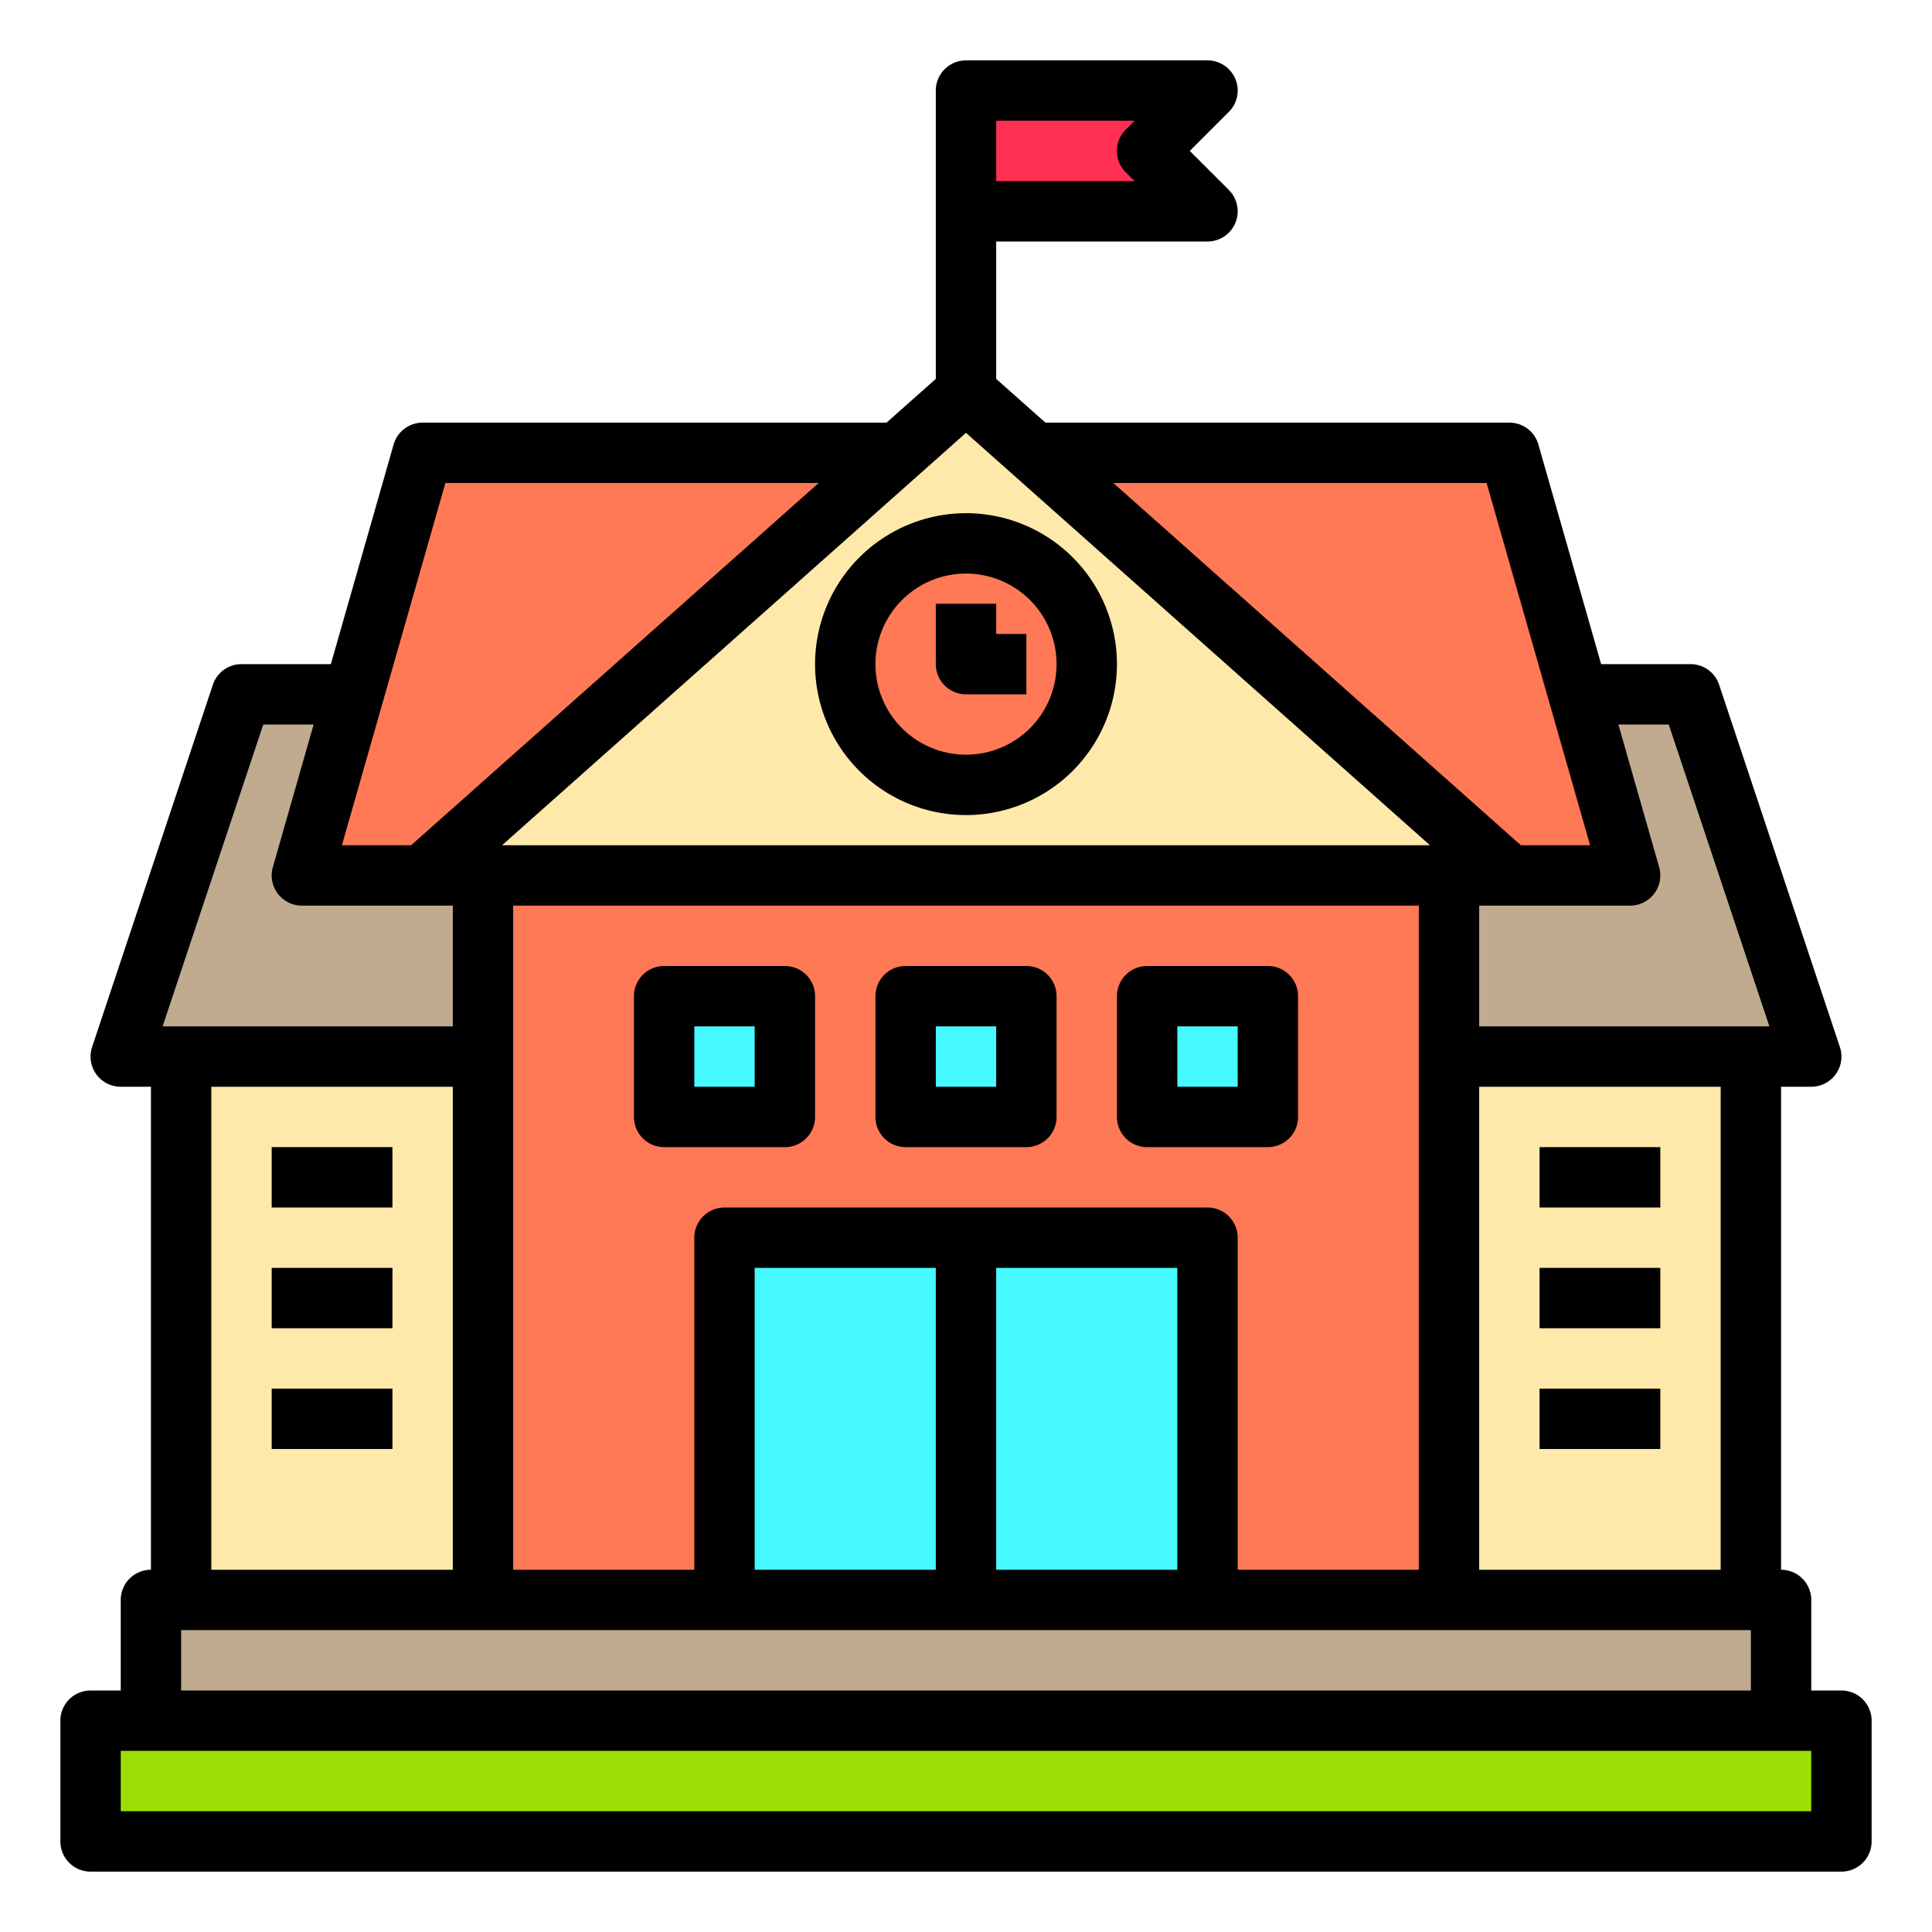 <svg height="512" viewBox="0 0 64 64" width="512" xmlns="http://www.w3.org/2000/svg"><g id="School"><path d="m61 57v4h-58v-4h2 54z" fill="#9cdd05"/><path d="m56 23 4 12h-2-10v-6h2 4l-1.71-6z" fill="#c0ab91"/><path d="m59 53v4h-54v-4h1 10 8 8 8 8 10z" fill="#c0ab91"/><path d="m48 35h10v18h-10z" fill="#fee9ab"/><path d="m52.29 23 1.71 6h-4l-15.69-13.95.05-.05h15.64z" fill="#ff7956"/><path d="m50 29h-36l18-16z" fill="#fee9ab"/><path d="m16 29h32v24h-32z" fill="#ff7956"/><path d="m38 33h4v4h-4z" fill="#46f8ff"/><path d="m32 41h8v12h-8z" fill="#46f8ff"/><path d="m40 3-2 2 2 2h-8v-4z" fill="#ff3051"/><circle cx="32" cy="22" fill="#ff7956" r="4"/><path d="m30 33h4v4h-4z" fill="#46f8ff"/><path d="m24 41h8v12h-8z" fill="#46f8ff"/><path d="m29.69 15.05-15.69 13.95h-4l1.71-6 2.29-8h15.64z" fill="#ff7956"/><path d="m22 33h4v4h-4z" fill="#46f8ff"/><path d="m6 35h10v18h-10z" fill="#fee9ab"/><path d="m16 29v6h-10-2l4-12h3.71l-1.71 6h4z" fill="#c0ab91"/><path d="m61 56h-1v-3a1 1 0 0 0 -1-1v-16h1a1 1 0 0 0 .949-1.316l-4-12a1 1 0 0 0 -.949-.684h-2.96l-2.079-7.275a1 1 0 0 0 -.961-.725h-15.369l-1.631-1.449v-4.551h7a1 1 0 0 0 .707-1.707l-1.293-1.293 1.293-1.293a1 1 0 0 0 -.707-1.707h-8a1 1 0 0 0 -1 1v9.551l-1.631 1.449h-15.369a1 1 0 0 0 -.961.725l-2.079 7.275h-2.96a1 1 0 0 0 -.949.684l-4 12a1 1 0 0 0 .949 1.316h1v16a1 1 0 0 0 -1 1v3h-1a1 1 0 0 0 -1 1v4a1 1 0 0 0 1 1h58a1 1 0 0 0 1-1v-4a1 1 0 0 0 -1-1zm-4-4h-8v-16h8zm-32 0v-10h6v10zm8-10h6v10h-6zm7-2h-16a1 1 0 0 0 -1 1v11h-6v-22h30v22h-6v-11a1 1 0 0 0 -1-1zm-23.37-12 15.37-13.662 15.37 13.662zm38.649-4 3.334 10h-9.613v-4h5a1 1 0 0 0 .961-1.275l-1.35-4.725zm-6.033-8 3.428 12h-2.293l-13.5-12zm-16.246-12h4.586l-.293.293a1 1 0 0 0 0 1.414l.293.293h-4.586zm-18.246 12h12.365l-13.5 12h-2.293zm-6.033 8h1.668l-1.35 4.725a1 1 0 0 0 .961 1.275h5v4h-9.613zm-1.721 12h8v16h-8zm-1 18h52v2h-52zm54 6h-56v-2h56z"/><path d="m9 38h4v2h-4z"/><path d="m9 42h4v2h-4z"/><path d="m9 46h4v2h-4z"/><path d="m51 38h4v2h-4z"/><path d="m51 42h4v2h-4z"/><path d="m51 46h4v2h-4z"/><path d="m27 22a5 5 0 1 0 5-5 5.006 5.006 0 0 0 -5 5zm8 0a3 3 0 1 1 -3-3 3 3 0 0 1 3 3z"/><path d="m31 20v2a1 1 0 0 0 1 1h2v-2h-1v-1z"/><path d="m26 32h-4a1 1 0 0 0 -1 1v4a1 1 0 0 0 1 1h4a1 1 0 0 0 1-1v-4a1 1 0 0 0 -1-1zm-1 4h-2v-2h2z"/><path d="m34 32h-4a1 1 0 0 0 -1 1v4a1 1 0 0 0 1 1h4a1 1 0 0 0 1-1v-4a1 1 0 0 0 -1-1zm-1 4h-2v-2h2z"/><path d="m43 37v-4a1 1 0 0 0 -1-1h-4a1 1 0 0 0 -1 1v4a1 1 0 0 0 1 1h4a1 1 0 0 0 1-1zm-2-1h-2v-2h2z"/></g></svg>